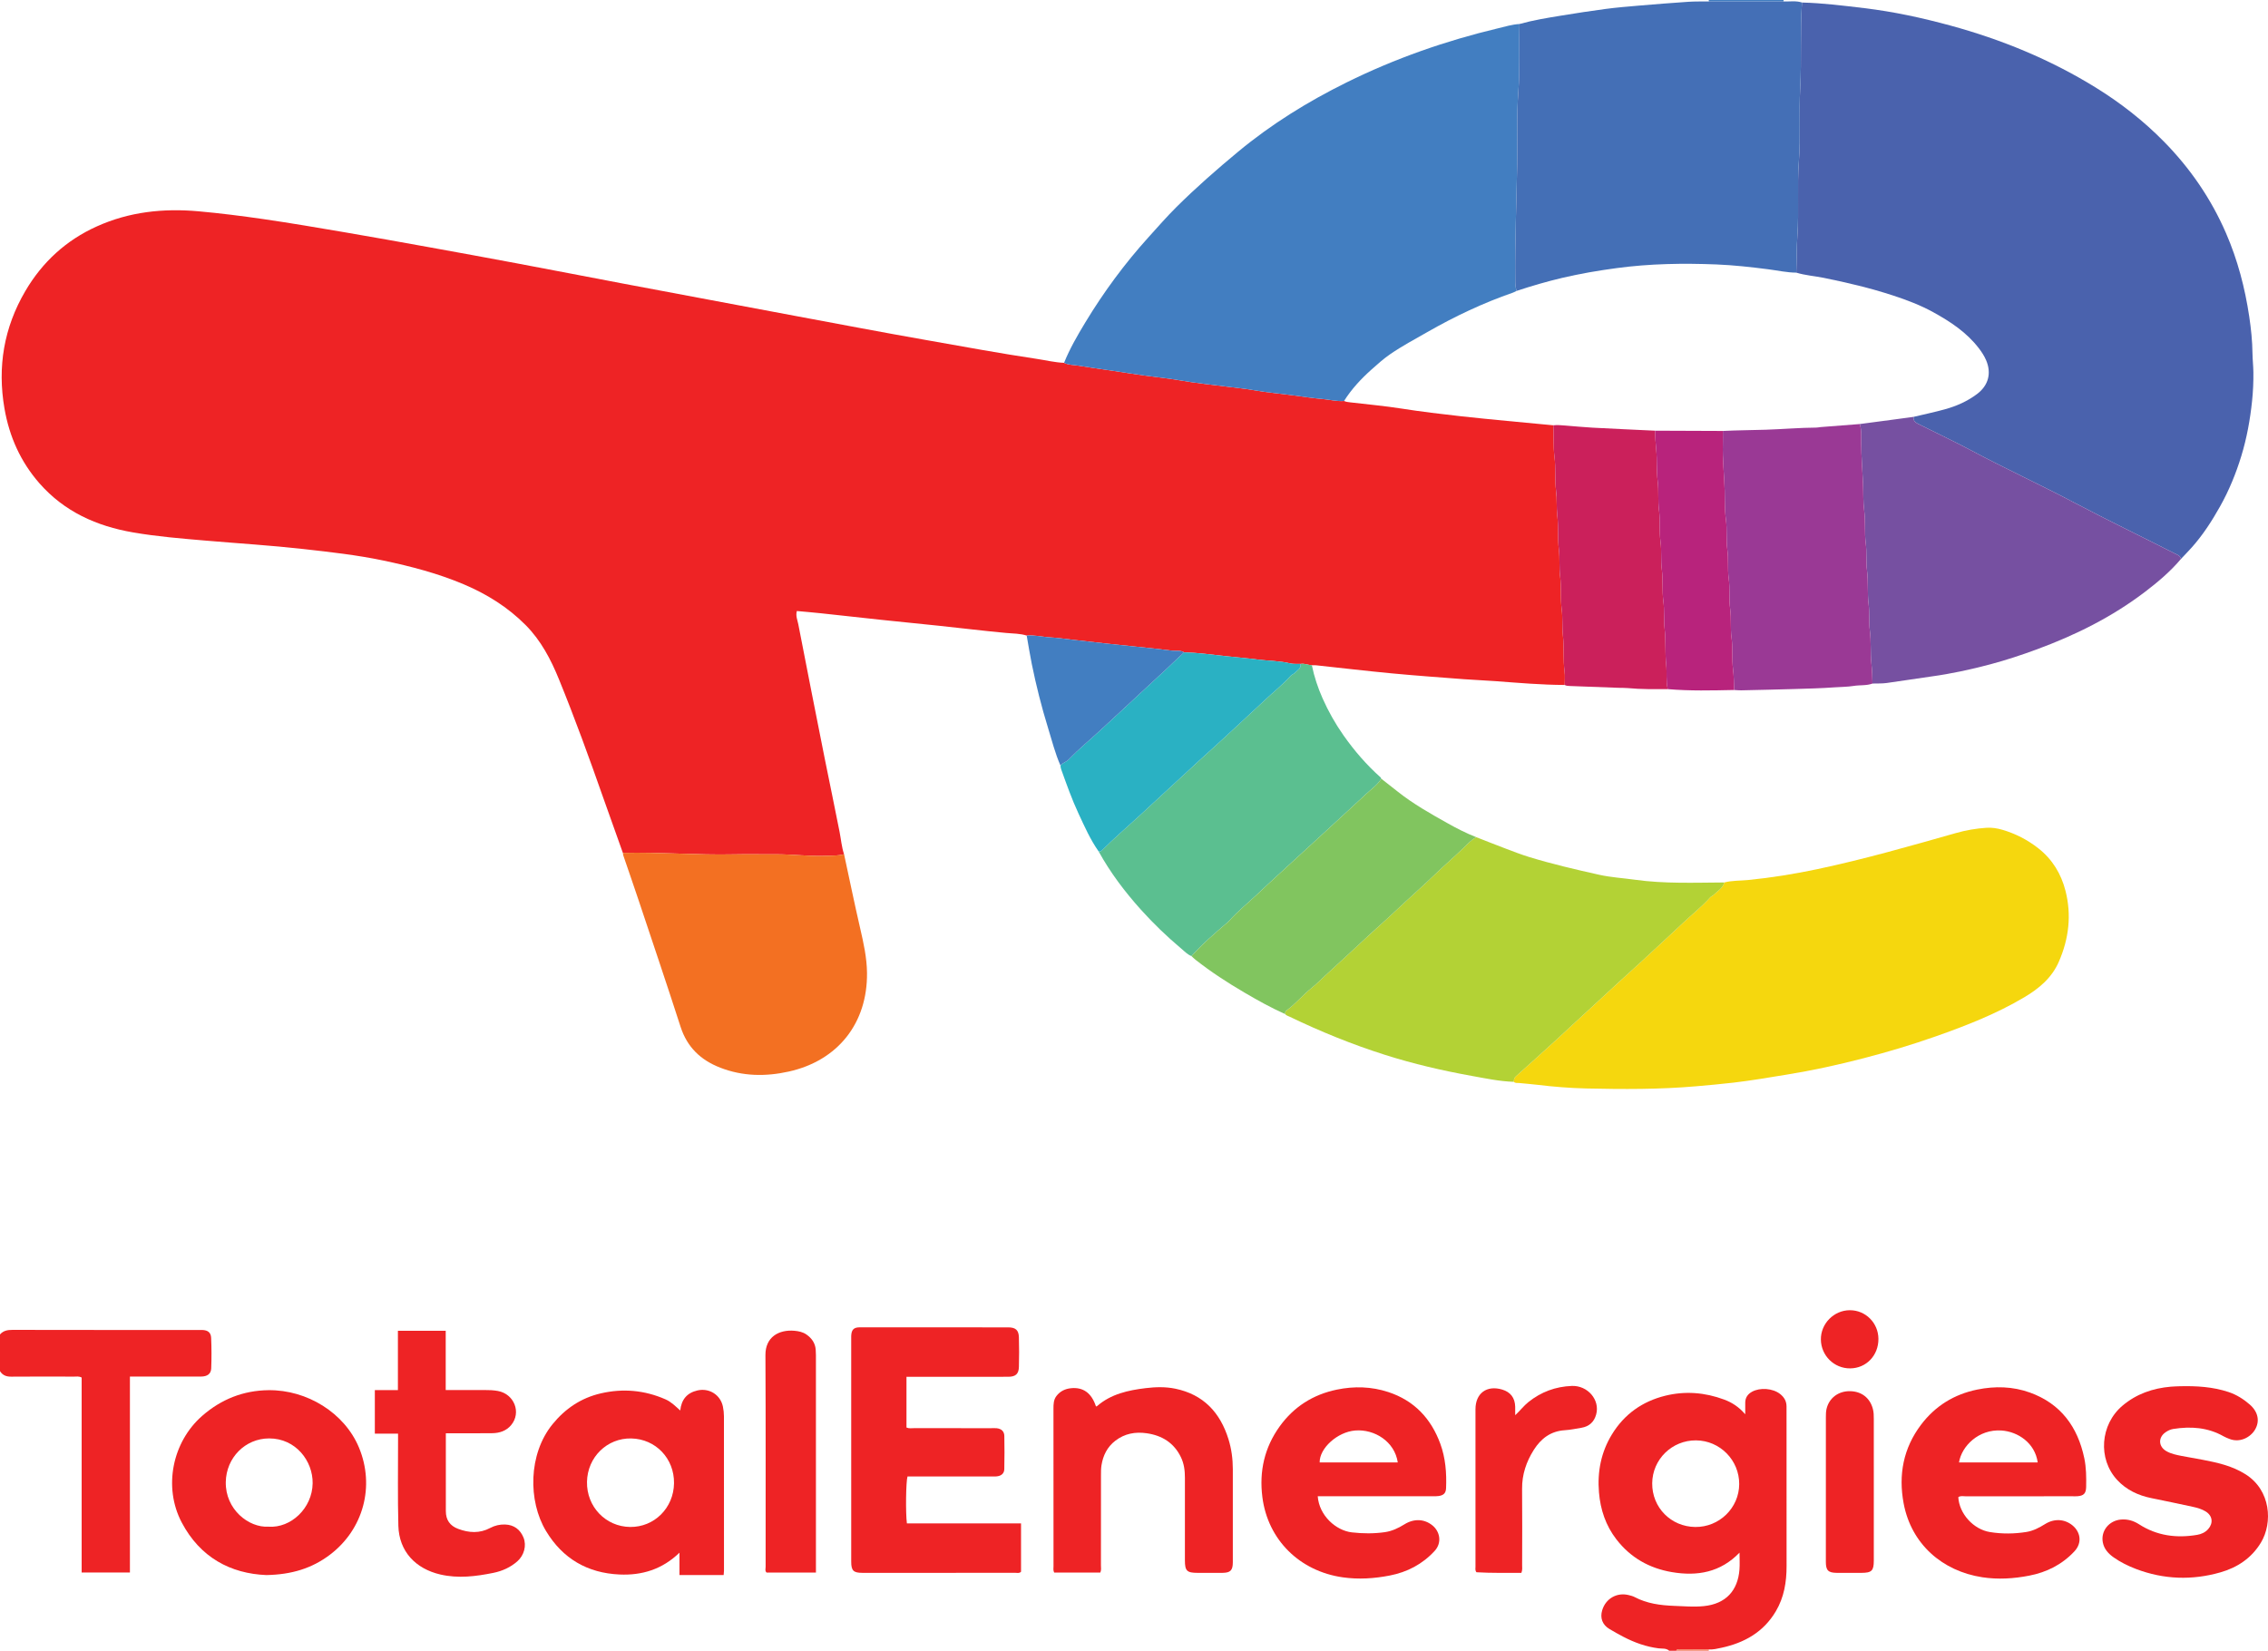 <?xml version="1.0" encoding="iso-8859-1"?>
<!-- Generator: Adobe Illustrator 27.0.0, SVG Export Plug-In . SVG Version: 6.00 Build 0)  -->
<svg version="1.1" id="Layer_1" xmlns="http://www.w3.org/2000/svg" xmlns:xlink="http://www.w3.org/1999/xlink" x="0px" y="0px"
	 viewBox="0 0 1606.025 1169" style="enable-background:new 0 0 1606.025 1169;" xml:space="preserve">
<g>
	<path style="fill:#EE2325;" d="M1182,1169c-2.149-1.943-4.976-1.387-7.436-1.691c-8.884-1.096-17.08-4.081-24.944-8.145
		c-3.392-1.753-6.715-3.647-9.998-5.598c-4.928-2.929-6.729-7.774-5.063-13.261c2.507-8.26,10.377-12.782,18.731-10.717
		c1.444,0.357,2.939,0.726,4.24,1.412c8.765,4.626,18.256,5.856,27.963,6.23c6.976,0.268,13.906,0.882,20.934,0.183
		c15.897-1.581,24.165-11.211,25.322-25.795c0.31-3.91,0.047-7.865,0.047-12.089c-13.469,13.973-29.826,16.854-47.85,13.799
		c-16.084-2.726-29.364-10.265-39.374-23.249c-7.53-9.766-11.283-21.045-12.298-33.184c-1.222-14.609,1.442-28.476,9.191-41.133
		c8.785-14.35,21.595-23.373,37.752-27.354c14.065-3.466,28.044-2.355,41.673,2.713c5.518,2.052,10.364,5.108,14.952,10.431
		c0-3.552-0.029-5.946,0.007-8.339c0.053-3.497,1.791-5.969,4.788-7.622c5.727-3.159,14.734-2.449,19.838,1.536
		c2.92,2.28,4.634,5.152,4.608,8.958c-0.029,4.164,0.009,8.328,0.009,12.491c0.001,33.478-0.043,66.955,0.023,100.433
		c0.022,11.329-1.753,22.169-7.615,32.067c-8.733,14.746-22.286,22.348-38.544,25.834c-2.907,0.624-5.847,1.353-8.882,1.152
		c-7.044-0.032-14.088-0.062-21.132-0.1c-0.844-0.004-1.638,0.046-1.94,1.038C1185.333,1169,1183.667,1169,1182,1169z
		 M1169.964,1050.423c-0.133,17.133,13.245,30.723,30.453,30.936c17.019,0.211,31.066-13.47,31.154-30.342
		c0.088-16.966-13.619-30.865-30.57-30.996C1183.983,1019.888,1170.095,1033.492,1169.964,1050.423z"/>
	<path style="fill:#EE2325;" d="M0,945c2.37-2.694,5.354-3.231,8.865-3.223c43.981,0.1,87.962,0.066,131.943,0.066
		c0.833,0,1.667-0.031,2.499,0.006c3.895,0.176,6.044,1.76,6.213,5.678c0.308,7.148,0.321,14.326,0.048,21.476
		c-0.151,3.966-2.765,5.815-7.258,5.833c-11.661,0.046-23.323,0.016-34.985,0.016c-4.958,0-9.917,0-15.324,0
		c0,46.415,0,92.468,0,138.759c-11.526,0-22.596,0-34.18,0c0-46.214,0-92.257,0-138.087c-2.068-1.045-3.754-0.647-5.375-0.651
		c-14.827-0.035-29.655-0.096-44.48,0.035C4.49,974.938,1.845,973.959,0,971C0,962.333,0,953.667,0,945z"/>
	<path style="fill:#427EC1;" d="M1263,0c-0.023,0.337-0.046,0.674-0.069,1.011c-17.607,0.007-35.214,0.013-52.821,0.02
		c-0.036-0.344-0.073-0.687-0.11-1.031C1227.667,0,1245.333,0,1263,0z"/>
	<path style="fill:#F47D5F;" d="M1187,1169c0.302-0.991,1.096-1.042,1.94-1.038c7.044,0.037,14.088,0.067,21.132,0.1
		c-0.024,0.313-0.048,0.625-0.072,0.938C1202.333,1169,1194.667,1169,1187,1169z"/>
	<path style="fill:#EE2325;" d="M1107.987,485.064c-16.324-0.06-32.573-1.46-48.833-2.687c-7.468-0.563-14.959-0.813-22.425-1.384
		c-17.085-1.305-34.179-2.526-51.235-4.141c-17.869-1.692-35.697-3.808-53.545-5.718c-0.984-0.105-1.989-0.02-2.985-0.023
		c-2.681-0.134-5.22-1.445-7.976-0.957c-2.471-0.1-5.04,0.2-7.395-0.375c-7.61-1.859-15.425-1.736-23.119-2.732
		c-7.725-1-15.501-1.598-23.244-2.465c-9.551-1.07-19.079-2.361-28.703-2.631c-2.737-1.667-5.843-0.83-8.762-1.211
		c-8.21-1.072-16.457-1.869-24.693-2.747c-7.246-0.772-14.499-1.481-21.743-2.268c-8.062-0.876-16.116-1.815-24.175-2.717
		c-5.096-0.571-10.181-1.347-15.293-1.626c-5.625-0.307-11.155-1.797-16.835-1.295c-4.66-1.48-9.549-1.399-14.325-1.831
		c-15.738-1.423-31.414-3.392-47.125-5.04c-13.895-1.458-27.8-2.814-41.694-4.285c-14.22-1.505-28.428-3.12-42.647-4.637
		c-5.59-0.596-11.195-1.056-16.964-1.594c-0.968,3.446,0.461,6.447,1.035,9.414c6.152,31.796,12.433,63.566,18.757,95.328
		c3.437,17.262,7.122,34.475,10.482,51.752c1.022,5.254,1.444,10.625,3.157,15.742c-3.857,1.112-7.819,0.926-11.773,1.111
		c-12.448,0.582-24.814-1.172-37.241-1.067c-9.649,0.082-19.303-0.164-28.948,0.05c-26.237,0.583-52.432-1.675-78.666-1.05
		c-4.623-12.97-9.298-25.922-13.86-38.913c-9.901-28.194-20.085-56.281-31.374-83.956c-5.752-14.103-12.704-27.464-23.586-38.424
		c-12.611-12.701-27.481-21.969-43.879-28.904c-18.281-7.732-37.379-12.714-56.746-16.793c-18.743-3.947-37.738-6.05-56.75-8.181
		c-23.004-2.579-46.094-3.989-69.143-5.96c-17.235-1.474-34.483-2.868-51.557-5.823c-25.804-4.465-48.566-14.656-66.197-34.716
		C14.55,327.028,6.596,309.15,3.159,289.268c-5.09-29.446-0.398-57.294,14.776-83.153c12.051-20.536,28.84-35.96,50.624-45.785
		c23.041-10.392,47.172-12.939,72.167-10.685c15.26,1.376,30.438,3.298,45.577,5.483c19.41,2.801,38.747,6.123,58.083,9.415
		c19.66,3.347,39.29,6.879,58.916,10.425c20.931,3.782,41.855,7.608,62.759,11.536c25.312,4.756,50.597,9.661,75.901,14.46
		c20.243,3.839,40.498,7.617,60.748,11.419c20.577,3.864,41.15,7.753,61.734,11.581c30.223,5.619,60.418,11.407,90.695,16.722
		c26.355,4.626,52.664,9.537,79.137,13.482c6.401,0.954,12.712,2.524,19.214,2.78c3.177,1.611,6.728,1.423,10.104,1.996
		c7.649,1.298,15.35,2.288,23.026,3.43c8.003,1.19,15.992,2.473,24.003,3.602c8.018,1.13,16.105,1.842,24.074,3.237
		c11.895,2.082,23.889,3.31,35.855,4.803c5.905,0.737,11.841,1.323,17.695,2.359c9.128,1.616,18.357,2.357,27.526,3.603
		c7.042,0.957,14.08,2.009,21.155,2.63c4.944,0.434,9.814,1.735,14.829,1.352c1.38,0.663,2.869,0.798,4.364,0.974
		c12.226,1.438,24.506,2.541,36.658,4.453c13.812,2.174,27.684,3.835,41.562,5.367c21.832,2.41,43.72,4.313,65.584,6.43
		c0.474,7.426-0.094,14.841,0.841,22.323c0.999,7.993,0.128,16.183,1.135,24.281c0.71,5.717,0.18,11.503,0.857,17.315
		c0.933,8.01,0.155,16.182,1.135,24.283c0.752,6.214,0.083,12.499,0.877,18.814c0.963,7.667,0.112,15.512,1.111,23.285
		c0.797,6.204,0.177,12.5,0.881,18.81c0.932,8.346,0.039,16.863,1.153,25.282C1108.325,478.688,1107.984,481.899,1107.987,485.064z"
		/>
	<path style="fill:#4A62AD;" d="M1276.041,1.79c14.808,0.376,29.473,2.225,44.164,3.983c20.649,2.471,40.896,6.865,60.902,12.318
		c36.223,9.874,70.682,24.023,102.714,43.779c17.637,10.878,33.907,23.566,48.434,38.324c18.598,18.893,33.392,40.413,44.006,64.839
		c8.268,19.026,13.451,38.84,16.497,59.248c1.273,8.532,2.171,17.148,2.277,25.81c0.055,4.492,0.586,8.981,0.643,13.451
		c0.088,6.798-0.218,13.638-0.922,20.401c-1.376,13.211-3.734,26.255-7.627,39.001c-3.797,12.432-8.7,24.384-15.056,35.717
		c-5.755,10.262-12.109,20.133-19.966,28.949c-2.495,2.8-5.128,5.479-7.698,8.213c-0.473-2.334-2.54-2.901-4.274-3.789
		c-23.525-12.044-47.373-23.437-70.746-35.797c-24.235-12.816-49.183-24.248-73.374-37.181
		c-11.945-6.386-24.242-12.115-36.349-18.201c-2.317-1.165-5.074-2.134-4.641-5.638c7.417-1.771,14.891-3.338,22.236-5.369
		c8.208-2.269,15.956-5.686,22.808-10.872c8-6.054,10.28-14.727,6.326-23.92c-1.323-3.076-3.151-5.846-5.183-8.492
		c-8.603-11.202-20.124-18.794-32.244-25.469c-9.005-4.96-18.632-8.61-28.425-11.819c-16.086-5.271-32.501-9.149-49.077-12.5
		c-6.48-1.31-13.121-1.755-19.474-3.7c0.326-8.749,0.189-17.484,0.796-26.26c1.212-17.51-0.294-35.098,1.041-52.684
		c1.303-17.166-0.018-34.429,0.925-51.689C1275.855,42.274,1274.605,21.994,1276.041,1.79z"/>
	<path style="fill:#427EC1;" d="M951.756,283.96c-5.015,0.383-9.885-0.918-14.829-1.352c-7.074-0.621-14.113-1.673-21.155-2.63
		c-9.169-1.246-18.398-1.988-27.526-3.603c-5.854-1.036-11.79-1.623-17.695-2.359c-11.966-1.493-23.959-2.721-35.855-4.803
		c-7.969-1.395-16.056-2.107-24.074-3.237c-8.011-1.129-16-2.411-24.003-3.602c-7.676-1.142-15.377-2.132-23.026-3.43
		c-3.377-0.573-6.928-0.385-10.104-1.996c4.043-10.053,9.467-19.398,15.049-28.624c13.025-21.527,27.89-41.706,44.789-60.386
		c6.476-7.158,12.811-14.439,19.662-21.247c13.938-13.851,28.691-26.767,43.823-39.31c23.559-19.527,49.364-35.474,76.686-48.99
		c34.293-16.964,70.225-29.512,107.435-38.39c4.981-1.188,9.903-2.719,15.068-3.003c-0.492,15.914,0.414,31.819-0.818,47.765
		c-1.328,17.183-0.523,34.491-0.843,51.739c-0.506,27.227-1.626,54.461-1.359,81.707c0.026,2.653,0.028,5.274,1.022,7.784
		c-0.896,0.422-1.761,0.932-2.692,1.254c-21.03,7.281-41.055,16.752-60.349,27.787c-8.923,5.104-18.014,9.933-26.508,15.767
		c-4.67,3.207-8.883,6.984-13.086,10.736C963.919,268.185,957.105,275.447,951.756,283.96z"/>
	<path style="fill:#F5D70E;" d="M1221.033,624.929c5.513-1.466,11.225-1.176,16.83-1.731c16.532-1.638,32.886-4.278,49.114-7.715
		c33.085-7.007,65.577-16.318,98.085-25.555c7.041-2,14.236-3.232,21.523-3.719c3.807-0.254,7.661,0.336,11.32,1.409
		c9.327,2.736,17.83,7.109,25.509,13.139c9.954,7.816,16.157,18.114,19.22,30.124c4.373,17.148,2.371,33.889-4.68,50.103
		c-5.026,11.558-14.081,19.066-24.568,25.292c-19.797,11.751-41.093,20.066-62.715,27.679
		c-16.737,5.892-33.729,10.966-50.884,15.422c-17.957,4.665-36.092,8.644-54.422,11.611c-12.6,2.04-25.19,4.237-37.861,5.703
		c-8.726,1.01-17.503,1.794-26.268,2.561c-25.923,2.269-51.877,2.153-77.827,1.566c-11.598-0.262-23.214-1.186-34.764-2.594
		c-4.286-0.522-8.598-0.819-12.893-1.272c-1.279-0.135-2.706,0.281-3.773-0.841c-0.017-1.513,0.177-2.762,1.508-3.948
		c9.867-8.785,19.638-17.679,29.418-26.562c3.547-3.221,7.043-6.516,10.534-9.776c9.07-8.468,18.327-16.731,27.371-25.222
		c7.474-7.017,15.201-13.752,22.682-20.745c9.429-8.813,19.014-17.458,28.373-26.34c6.369-6.044,13.318-11.474,19.187-18.046
		c0.668-0.748,1.745-1.076,2.375-1.714C1216.159,630.997,1219.95,629.108,1221.033,624.929z"/>
	<path style="fill:#446FB6;" d="M1074.002,205.992c-0.994-2.51-0.996-5.131-1.022-7.784c-0.267-27.246,0.852-54.479,1.359-81.707
		c0.321-17.248-0.484-34.556,0.843-51.739c1.232-15.946,0.326-31.851,0.818-47.765c9.722-2.73,19.675-4.338,29.616-5.96
		c10.465-1.708,20.947-3.337,31.459-4.721c7.732-1.017,15.516-1.671,23.289-2.329c11.748-0.994,23.501-1.939,35.265-2.724
		c4.811-0.321,9.653-0.17,14.481-0.233c17.607-0.007,35.214-0.013,52.821-0.02c4.373,0.202,8.81-0.661,13.11,0.779
		c-1.436,20.204-0.186,40.484-1.288,60.654c-0.943,17.259,0.379,34.522-0.925,51.689c-1.335,17.587,0.171,35.175-1.041,52.684
		c-0.608,8.775-0.47,17.511-0.796,26.26c-6.672-0.037-13.187-1.529-19.758-2.369c-12.198-1.561-24.419-2.946-36.68-3.438
		c-23.619-0.948-47.216-0.588-70.72,2.584c-12.973,1.751-25.841,3.911-38.584,6.921
		C1095.349,199.35,1084.627,202.488,1074.002,205.992z"/>
	<path style="fill:#B3D235;" d="M1221.033,624.929c-1.083,4.18-4.875,6.068-7.604,8.831c-0.63,0.638-1.708,0.966-2.375,1.714
		c-5.869,6.572-12.818,12.002-19.187,18.046c-9.359,8.881-18.944,17.526-28.373,26.34c-7.481,6.993-15.208,13.727-22.682,20.745
		c-9.043,8.491-18.301,16.754-27.371,25.222c-3.491,3.259-6.987,6.555-10.534,9.776c-9.781,8.882-19.551,17.776-29.418,26.562
		c-1.332,1.186-1.525,2.436-1.508,3.948c-10.14-0.303-20.036-2.433-29.957-4.219c-20.722-3.731-41.209-8.498-61.297-14.879
		c-23.114-7.343-45.527-16.433-67.37-26.95c-1.175-0.566-2.501-0.893-3.389-1.962c-0.024-1.052,0.258-1.97,1.15-2.619
		c6.448-4.696,11.506-10.937,17.727-15.903c3.352-2.676,6.385-5.778,9.532-8.688c9.125-8.44,18.34-16.786,27.411-25.282
		c7.497-7.022,15.263-13.747,22.721-20.789c9.283-8.766,18.893-17.176,28.084-26.026c6.459-6.219,13.271-12.051,19.712-18.295
		c2.773-2.688,5.543-5.681,9.028-7.663c6.948,2.711,13.875,5.479,20.852,8.114c5.556,2.099,11.104,4.265,16.777,5.999
		c16.28,4.976,32.84,8.823,49.458,12.532c8.4,1.874,16.861,2.328,25.28,3.509C1178.734,625.937,1199.898,625.048,1221.033,624.929z"
		/>
	<path style="fill:#7650A1;" d="M1355.025,295.217c-0.433,3.504,2.324,4.474,4.641,5.638c12.107,6.087,24.403,11.815,36.349,18.201
		c24.191,12.933,49.139,24.365,73.374,37.181c23.373,12.36,47.221,23.753,70.746,35.797c1.734,0.888,3.801,1.454,4.274,3.789
		c-7.446,8.818-16.182,16.221-25.322,23.196c-23.461,17.905-49.532,30.845-77.138,40.976c-10.751,3.946-21.633,7.553-32.655,10.478
		c-13.749,3.648-27.696,6.677-41.842,8.608c-10.519,1.435-20.994,3.186-31.515,4.608c-3.282,0.444-6.647,0.273-9.974,0.383
		c-0.107-4.771-0.273-9.507-0.781-14.29c-0.817-7.683-0.095-15.484-1.1-23.24c-0.802-6.19-0.106-12.47-0.886-18.772
		c-0.967-7.818-0.122-15.812-1.117-23.733c-0.8-6.36-0.059-12.802-0.884-19.272c-0.975-7.647-0.106-15.479-1.114-23.235
		c-0.805-6.19-0.526-12.517-0.803-18.759c-0.431-9.73-1.275-19.465-1.3-29.221c-0.011-4.443,0.319-8.915-1.006-13.26
		c7.982-1.058,15.965-2.114,23.947-3.176C1345.621,296.487,1350.323,295.849,1355.025,295.217z"/>
	<path style="fill:#F37022;" d="M441.073,603.981c26.234-0.625,52.429,1.633,78.666,1.05c9.645-0.214,19.299,0.032,28.948-0.05
		c12.427-0.105,24.794,1.649,37.241,1.067c3.954-0.185,7.916,0.001,11.773-1.111c3.785,17.517,7.392,35.075,11.424,52.535
		c2.398,10.388,4.707,20.746,4.826,31.455c0.397,35.622-20.598,62.185-55.375,69.915c-16.411,3.648-32.648,3.435-48.552-2.742
		c-13.802-5.36-23.411-14.451-28.078-28.911c-9.729-30.142-19.884-60.148-29.915-90.192c-3.468-10.387-7.092-20.722-10.624-31.088
		C441.2,605.299,441.18,604.625,441.073,603.981z"/>
	<path style="fill:#5BBF90;" d="M920.988,470.154c2.755-0.488,5.295,0.823,7.976,0.957c1.636,8.103,4.3,16.023,7.589,23.442
		c4.056,9.151,9.051,18.009,14.885,26.295c7.662,10.882,16.302,20.868,26.243,29.725c0.225,0.201,0.292,0.58,0.433,0.875
		c-2.687,4.493-7.006,7.322-10.716,10.812c-8.686,8.174-17.584,16.112-26.295,24.25c-7.865,7.348-15.895,14.507-23.785,21.817
		c-8.625,7.991-17.395,15.833-25.902,23.937c-6.968,6.638-14.521,12.661-21.006,19.806c-0.335,0.369-0.692,0.724-1.069,1.049
		c-8.876,7.638-17.825,15.197-25.636,23.973c-2.976-1.213-5.143-3.575-7.513-5.569c-10.036-8.445-19.487-17.538-28.252-27.288
		c-11.401-12.683-21.667-26.232-29.923-41.219c0.854,0.01,1.625-0.157,2.269-0.8c8.441-8.425,17.475-16.207,26.264-24.254
		c3.291-3.013,6.599-6.036,9.833-9.078c9.167-8.623,18.582-16.974,27.745-25.594c7.352-6.917,14.973-13.532,22.342-20.412
		c9.44-8.815,19.029-17.471,28.395-26.358c6.374-6.048,13.306-11.502,19.225-18.037c0.749-0.827,2.038-1.162,2.795-1.985
		C918.602,474.634,921.509,473.478,920.988,470.154z"/>
	<path style="fill:#9A3995;" d="M1316.971,300.289c1.325,4.345,0.995,8.817,1.006,13.26c0.025,9.756,0.868,19.491,1.3,29.221
		c0.276,6.242-0.002,12.569,0.803,18.759c1.008,7.756,0.139,15.587,1.114,23.235c0.825,6.47,0.084,12.912,0.884,19.272
		c0.996,7.921,0.15,15.915,1.117,23.733c0.78,6.302,0.085,12.582,0.886,18.772c1.004,7.756,0.283,15.558,1.1,23.24
		c0.508,4.784,0.674,9.519,0.781,14.29c-4.295,1.589-8.877,0.945-13.302,1.668c-4.4,0.72-8.934,0.672-13.407,0.999
		c-9.437,0.689-18.91,0.915-28.372,1.199c-12.636,0.38-25.276,0.649-37.915,0.928c-1.653,0.036-3.312-0.151-4.968-0.235
		c-0.181-4.932-0.183-9.829-0.804-14.789c-0.918-7.33-0.033-14.801-1.057-22.24c-0.917-6.664-0.041-13.463-0.957-20.256
		c-0.964-7.149-0.051-14.468-1.044-21.741c-0.91-6.666-0.039-13.463-0.956-20.256c-0.966-7.148-0.05-14.468-1.044-21.741
		c-0.911-6.666-0.655-13.515-0.848-20.24c-0.318-11.074-1.62-22.115-1.303-33.208c0.085-2.99,0.01-5.984,0.008-8.976
		c10.123-0.515,20.262-0.54,30.39-0.869c11.963-0.388,23.895-1.433,35.868-1.516c0.987-0.007,1.97-0.275,2.96-0.352
		C1298.464,301.718,1307.718,301.006,1316.971,300.289z"/>
	<path style="fill:#EE2325;" d="M641.897,975.002c0,12.237,0,23.992,0,35.932c1.845,0.808,3.688,0.439,5.45,0.442
		c18.16,0.034,36.32,0.02,54.48,0.021c1.333,0,2.68-0.116,3.996,0.036c3.296,0.38,5.301,2.178,5.371,5.469
		c0.164,7.825,0.141,15.658-0.026,23.483c-0.061,2.837-1.822,4.534-4.641,5.036c-1.457,0.259-2.983,0.175-4.478,0.176
		c-19.823,0.009-39.647,0.006-59.423,0.006c-1.11,3.398-1.421,25.751-0.433,33.211c26.822,0,53.718,0,80.826,0
		c0,11.772,0,23.045,0,34.219c-1.162,1.278-2.577,0.795-3.838,0.796c-36.153,0.027-72.306,0.027-108.46,0.016
		c-6.385-0.002-7.953-1.535-7.955-7.924c-0.016-52.814-0.008-105.627-0.007-158.441c0-0.5-0.017-1.001,0.007-1.499
		c0.211-4.382,1.823-6.008,6.119-6.008c34.987-0.002,69.974,0.005,104.96,0.033c5.281,0.004,7.498,1.864,7.655,6.974
		c0.215,6.991,0.2,13.997,0.013,20.989c-0.136,5.087-2.37,7.016-7.608,7.022c-22.158,0.025-44.317,0.011-66.475,0.011
		C645.633,975.002,643.839,975.002,641.897,975.002z"/>
	<path style="fill:#81C55F;" d="M843.704,677.094c7.811-8.776,16.76-16.335,25.636-23.973c0.378-0.325,0.734-0.68,1.069-1.049
		c6.485-7.145,14.038-13.168,21.006-19.806c8.507-8.104,17.276-15.946,25.902-23.937c7.89-7.31,15.92-14.47,23.785-21.817
		c8.711-8.138,17.609-16.077,26.295-24.25c3.71-3.491,8.028-6.32,10.716-10.812c3.899,3.061,7.813,6.104,11.695,9.188
		c10.926,8.682,23.03,15.495,35.152,22.297c6.603,3.705,13.305,7.172,20.373,9.902c-3.485,1.982-6.256,4.975-9.028,7.663
		c-6.441,6.244-13.253,12.075-19.712,18.295c-9.191,8.85-18.801,17.26-28.084,26.026c-7.458,7.042-15.225,13.767-22.721,20.789
		c-9.071,8.496-18.286,16.843-27.411,25.282c-3.146,2.91-6.18,6.012-9.532,8.688c-6.221,4.966-11.279,11.207-17.727,15.903
		c-0.892,0.65-1.174,1.567-1.15,2.619c-9.968-4.426-19.483-9.748-28.864-15.251c-11.938-7.002-23.565-14.532-34.461-23.116
		C845.609,678.92,844.68,677.977,843.704,677.094z"/>
	<path style="fill:#CB205B;" d="M1107.987,485.064c-0.003-3.166,0.338-6.377-0.074-9.488c-1.114-8.419-0.221-16.936-1.153-25.282
		c-0.705-6.31-0.084-12.606-0.881-18.81c-0.999-7.773-0.148-15.617-1.111-23.285c-0.794-6.315-0.125-12.6-0.877-18.814
		c-0.98-8.101-0.202-16.273-1.135-24.283c-0.677-5.812-0.146-11.598-0.857-17.315c-1.006-8.097-0.135-16.288-1.135-24.281
		c-0.935-7.482-0.367-14.897-0.841-22.323c2.824-0.337,5.636-0.045,8.447,0.172c6.448,0.498,12.887,1.156,19.343,1.503
		c14.746,0.791,29.499,1.435,44.249,2.138c0.115,4.447,0.398,8.864,0.83,13.307c0.732,7.54,0.132,15.17,1.078,22.774
		c0.833,6.696,0.001,13.485,0.914,20.293c0.982,7.322,0.065,14.826,1.072,22.27c0.881,6.516,0.066,13.151,0.929,19.79
		c0.952,7.327,0.091,14.827,1.073,22.27c0.86,6.52,0.178,13.153,0.91,19.789c0.919,8.341,0.215,16.833,1.106,25.264
		c0.604,5.716-0.289,11.567,1.089,17.266c-9.452,0.017-18.906,0.173-28.337-0.741c-2.142-0.208-4.312-0.112-6.469-0.191
		c-11.436-0.421-22.871-0.855-34.306-1.278C1110.523,485.76,1109.191,485.75,1107.987,485.064z"/>
	<path style="fill:#EE2325;" d="M512.436,1115.403c-10.584,0-20.682,0-31.288,0c0-5.161,0-10.187,0-15.842
		c-12.255,11.877-26.616,16.161-42.419,15.453c-22.69-1.017-40.281-11.18-52.101-30.834c-12.747-21.196-12.595-54.449,4.648-75.611
		c9.01-11.058,20.215-18.607,34.199-21.834c15.732-3.631,30.992-2.253,45.797,4.249c4.034,1.771,7.051,4.864,10.424,7.888
		c0.822-7.769,4.764-12.477,12.13-14.191c8.353-1.944,16.362,3.054,18.088,11.426c0.467,2.266,0.73,4.618,0.733,6.931
		c0.044,36.469,0.032,72.937,0.023,109.406C512.669,1113.255,512.545,1114.068,512.436,1115.403z M477.285,1050.394
		c0.24-17.516-12.958-31.355-30.258-31.729c-17.111-0.369-31.012,13.218-31.363,30.656c-0.355,17.631,13.172,31.816,30.541,32.027
		C463.322,1081.556,477.045,1067.889,477.285,1050.394z"/>
	<path style="fill:#EE2325;" d="M933.122,1059.603c1.004,13.793,12.997,24.3,24.16,25.574c7.827,0.894,15.607,0.958,23.383-0.156
		c5-0.716,9.492-2.827,13.767-5.49c6.86-4.272,14.147-3.938,19.925,0.729c5.179,4.183,6.982,12.135,1.554,18.046
		c-8.668,9.441-19.45,15.033-31.789,17.432c-10.951,2.129-22.055,2.873-33.241,1.286c-30.589-4.34-53.104-26.568-56.957-56.781
		c-2.337-18.325,1.473-35.115,12.211-50.06c10.001-13.919,23.651-22.616,40.512-26.097c12.291-2.537,24.522-2.192,36.44,1.719
		c18.306,6.007,30.258,18.685,36.821,36.581c3.722,10.148,4.532,20.74,4.093,31.45c-0.143,3.49-1.646,5.042-5.169,5.59
		c-1.467,0.228-2.986,0.168-4.481,0.169c-25.313,0.009-50.627,0.006-75.94,0.006
		C936.777,1059.603,935.146,1059.603,933.122,1059.603z M989.791,1035.633c-2.172-14.771-16.463-23.705-30.162-22.597
		c-12.551,1.015-25.305,12.534-25.143,22.597C952.911,1035.633,971.336,1035.633,989.791,1035.633z"/>
	<path style="fill:#EE2325;" d="M1386.72,1060.251c0.656,11.72,10.703,22.815,22.409,24.705c8.616,1.391,17.274,1.31,25.856-0.072
		c4.777-0.769,9.08-3.023,13.21-5.601c6.527-4.074,13.888-3.599,19.469,1.019c5.253,4.346,7.205,11.992,1.245,18.353
		c-8.781,9.371-19.607,14.773-31.944,17.166c-10.97,2.128-22.087,2.847-33.244,1.141c-28.336-4.335-50.301-23.501-55.706-52.311
		c-3.792-20.213-0.232-39.118,12.349-55.738c10.019-13.235,23.349-21.495,39.667-24.841c12.65-2.594,25.266-2.283,37.385,2.082
		c21.815,7.858,33.833,24.223,38.518,46.454c1.417,6.722,1.454,13.563,1.321,20.391c-0.09,4.636-1.727,6.268-6.277,6.589
		c-1.16,0.082-2.331,0.014-3.497,0.014c-25.15,0-50.299-0.013-75.449,0.028C1390.26,1059.634,1388.365,1059.086,1386.72,1060.251z
		 M1442.943,1035.631c-1.878-13.663-13.937-21.843-25.731-22.599c-16.124-1.034-28.146,11.089-29.987,22.599
		C1405.678,1035.631,1424.099,1035.631,1442.943,1035.631z"/>
	<path style="fill:#EE2325;" d="M188.593,1115.413c-25.273-1.029-46.839-12.411-59.925-37.271
		c-13.145-24.971-6.695-56.977,14.569-75.529c13.447-11.732,29.066-17.93,46.895-18.133c27.364-0.312,53.868,16.135,64.064,40.633
		c11.389,27.365,3.148,57.961-20.591,75.925C220.962,1110.603,206.595,1115.084,188.593,1115.413z M190.167,1081.15
		c15.757,1.114,30.98-12.996,31.225-30.737c0.217-15.745-11.929-31.812-30.82-31.775c-16.96,0.033-30.377,13.69-30.689,30.876
		C159.532,1068.866,176.029,1081.97,190.167,1081.15z"/>
	<path style="fill:#EE2325;" d="M1543.659,981.691c11.673-0.278,23.217,0.376,34.441,4.1c5.653,1.875,10.523,4.977,14.934,8.789
		c6.046,5.225,7.32,11.873,3.816,17.832c-3.187,5.419-10.665,9.52-18.11,6.591c-1.385-0.545-2.795-1.079-4.084-1.812
		c-11.241-6.39-23.279-7.21-35.74-5.239c-2.028,0.321-3.811,1.196-5.453,2.337c-5.328,3.706-5.085,10.114,0.597,13.378
		c3.343,1.92,7.116,2.67,10.888,3.4c9.93,1.921,19.976,3.311,29.711,6.153c5.436,1.587,10.614,3.774,15.439,6.808
		c17.924,11.269,19.432,34.302,10.899,48.422c-6.661,11.022-16.751,17.635-28.668,21.049c-20.043,5.742-40.095,5.073-59.73-2.383
		c-5.604-2.128-10.976-4.773-15.888-8.232c-3.76-2.648-6.795-5.963-7.671-10.668c-1.511-8.115,4.449-15.473,12.992-16.135
		c4.628-0.359,8.77,0.849,12.736,3.4c12.641,8.13,26.542,9.929,41.123,7.445c2.941-0.501,5.704-1.725,7.799-4.103
		c3.695-4.194,3.058-9.367-1.652-12.355c-2.846-1.806-6.072-2.703-9.316-3.406c-9.722-2.105-19.457-4.149-29.206-6.126
		c-9.373-1.901-17.741-5.802-24.277-12.854c-13.852-14.946-12.052-39.265,3.733-52.626c9.869-8.354,21.477-12.349,34.203-13.454
		C1539.328,981.813,1541.497,981.79,1543.659,981.691z"/>
	<path style="fill:#EE2325;" d="M779.152,1113.63c-10.896,0-21.798,0-32.683,0c-0.789-1.601-0.454-3.115-0.455-4.569
		c-0.021-37.15-0.008-74.3-0.032-111.45c-0.002-3.201,0.065-6.347,2.129-9.028c2.59-3.362,6.097-5.061,10.259-5.485
		c8.615-0.878,14.475,3.327,17.62,12.615c0.236,0.351,0.499,0.354,0.836,0.061c9.896-8.59,22.011-11.233,34.506-12.744
		c6.964-0.842,13.985-1.029,20.888,0.389c19.941,4.098,31.812,16.864,37.695,35.782c2.134,6.863,3.07,13.962,3.077,21.156
		c0.022,21.99,0.02,43.98,0.001,65.97c-0.005,5.761-1.685,7.47-7.347,7.513c-5.83,0.045-11.661,0.013-17.492,0.009
		c-7.687-0.005-9.088-1.36-9.091-8.887c-0.009-19.491-0.018-38.982,0.008-58.474c0.007-5.047-0.601-9.937-2.83-14.552
		c-4.92-10.188-13.373-15.386-24.235-16.948c-8.018-1.153-15.558,0.174-22.182,5.272c-5.736,4.414-8.691,10.379-9.823,17.338
		c-0.371,2.285-0.364,4.646-0.366,6.973c-0.025,21.324-0.004,42.647-0.031,63.971C779.602,1110.167,779.971,1111.85,779.152,1113.63
		z"/>
	<path style="fill:#2AB1C3;" d="M920.988,470.154c0.521,3.324-2.385,4.48-4.102,6.346c-0.757,0.823-2.046,1.158-2.795,1.985
		c-5.919,6.535-12.851,11.99-19.225,18.037c-9.367,8.887-18.955,17.543-28.395,26.358c-7.369,6.88-14.99,13.495-22.342,20.412
		c-9.163,8.62-18.578,16.971-27.745,25.594c-3.234,3.042-6.542,6.065-9.833,9.078c-8.789,8.047-17.824,15.83-26.264,24.254
		c-0.644,0.643-1.415,0.81-2.269,0.8c-5.956-8.414-10.075-17.825-14.395-27.093c-4.673-10.025-8.341-20.477-12.093-30.882
		c-0.347-0.963-0.579-1.888-0.565-2.892c1.495-2.038,4.092-2.517,5.843-4.339c7.226-7.519,15.332-14.106,22.951-21.204
		c9.083-8.462,18.281-16.799,27.307-25.314c6.63-6.255,13.451-12.311,20.051-18.601c3.768-3.59,7.538-7.236,11.411-10.743
		c9.623,0.27,19.152,1.561,28.703,2.631c7.743,0.867,15.519,1.465,23.244,2.465c7.694,0.996,15.509,0.874,23.119,2.732
		C915.948,470.354,918.517,470.054,920.988,470.154z"/>
	<path style="fill:#EE2325;" d="M315.71,1015.002c0,18.821-0.005,36.981,0.003,55.141c0.003,6.199,2.882,10.368,8.736,12.559
		c7.664,2.869,15.22,3.313,22.659-0.649c3.308-1.762,6.876-2.58,10.557-2.45c6.282,0.223,10.692,3.487,13.034,9.24
		c2.305,5.66,0.45,12.585-4.343,16.817c-4.851,4.284-10.681,6.896-16.894,8.167c-12.426,2.543-24.979,4.106-37.597,1.187
		c-17.525-4.054-29.289-16.278-29.777-34.526c-0.534-19.981-0.182-39.986-0.216-59.981c-0.003-1.637,0-3.275,0-5.265
		c-5.538,0-10.807,0-16.441,0c0-10.37,0-20.391,0-30.836c5.381,0,10.651,0,16.342,0c0-14.172,0-27.935,0-41.976
		c11.355,0,22.284,0,33.853,0c0,13.79,0,27.665,0,41.964c9.586,0,18.54,0.039,27.493-0.021c3.177-0.021,6.346,0.092,9.454,0.663
		c11.617,2.135,16.772,15.355,9.369,24.182c-3.404,4.059-8.156,5.651-13.331,5.716c-9.163,0.115-18.328,0.053-27.492,0.065
		C319.481,1015.004,317.843,1015.002,315.71,1015.002z"/>
	<path style="fill:#B8237C;" d="M1180.965,488.021c-1.378-5.699-0.485-11.55-1.089-17.266c-0.891-8.43-0.187-16.923-1.106-25.264
		c-0.731-6.636-0.049-13.269-0.91-19.789c-0.982-7.443-0.121-14.943-1.073-22.27c-0.863-6.639-0.048-13.274-0.929-19.79
		c-1.007-7.444-0.09-14.948-1.072-22.27c-0.913-6.808-0.081-13.597-0.914-20.293c-0.946-7.604-0.346-15.234-1.078-22.774
		c-0.432-4.444-0.715-8.86-0.83-13.307c16.01,0.062,32.02,0.124,48.03,0.186c0.002,2.992,0.077,5.986-0.008,8.976
		c-0.316,11.094,0.985,22.134,1.303,33.208c0.193,6.725-0.063,13.575,0.848,20.24c0.994,7.273,0.078,14.593,1.044,21.741
		c0.918,6.793,0.046,13.591,0.956,20.256c0.993,7.273,0.08,14.592,1.044,21.741c0.916,6.793,0.04,13.592,0.957,20.256
		c1.024,7.439,0.139,14.91,1.057,22.24c0.621,4.96,0.623,9.857,0.804,14.789C1212.313,488.95,1196.628,489.358,1180.965,488.021z"/>
	<path style="fill:#EE2325;" d="M577.784,1113.632c-11.967,0-23.413,0-34.956,0c-1.251-1.143-0.669-2.744-0.67-4.16
		c-0.032-49.968,0.127-99.938-0.135-149.904c-0.067-12.71,9.455-18.11,20.505-17.165c2.923,0.25,5.962,0.873,8.479,2.62
		c3.713,2.577,6.218,5.991,6.608,10.658c0.111,1.325,0.164,2.659,0.164,3.989c0.008,50.135,0.006,100.27,0.006,150.405
		C577.784,1111.066,577.784,1112.057,577.784,1113.632z"/>
	<path style="fill:#EE2325;" d="M1077.339,1113.851c-10.779-0.042-21.384,0.202-31.826-0.434c-1.087-1.391-0.682-2.768-0.682-4.047
		c-0.022-37.124-0.028-74.249-0.008-111.373c0.006-11.348,7.983-17.209,18.897-13.957c5.917,1.763,9.029,5.821,9.224,12.095
		c0.057,1.825,0.009,3.654,0.009,6.068c3.475-3.204,6.002-6.624,9.33-9.287c9.021-7.221,19.218-10.981,30.702-11.437
		c11.318-0.449,20.155,9.902,17.293,20.227c-1.487,5.366-4.996,8.488-10.437,9.408c-3.936,0.666-7.877,1.477-11.847,1.731
		c-9.874,0.633-16.768,5.874-21.827,13.843c-5.346,8.423-8.444,17.542-8.341,27.728c0.182,17.978,0.06,35.958,0.033,53.938
		C1077.856,1109.987,1078.171,1111.659,1077.339,1113.851z"/>
	<path style="fill:#427EC1;" d="M838.526,461.951c-3.873,3.507-7.643,7.152-11.411,10.743c-6.601,6.29-13.422,12.346-20.051,18.601
		c-9.025,8.515-18.224,16.853-27.307,25.314c-7.619,7.098-15.725,13.684-22.951,21.204c-1.751,1.822-4.348,2.301-5.843,4.339
		c-3.81-8.593-6.065-17.71-8.823-26.646c-4.617-14.955-8.441-30.133-11.549-45.476c-1.341-6.616-2.385-13.293-3.564-19.942
		c5.68-0.502,11.209,0.987,16.835,1.295c5.112,0.279,10.197,1.055,15.293,1.626c8.059,0.902,16.113,1.841,24.175,2.717
		c7.244,0.787,14.497,1.496,21.743,2.268c8.235,0.878,16.482,1.674,24.693,2.747C832.683,461.121,835.789,460.284,838.526,461.951z"
		/>
	<path style="fill:#EE2325;" d="M1326.886,1054.744c0,16.818,0.005,33.635-0.003,50.453c-0.003,7.19-1.491,8.641-8.835,8.653
		c-5.828,0.01-11.656,0.049-17.484-0.011c-5.969-0.061-7.628-1.764-7.63-7.774c-0.011-34.135-0.013-68.27,0.014-102.404
		c0.002-1.985,0.026-4.03,0.476-5.944c1.809-7.701,8.366-12.608,16.475-12.533c8.31,0.077,14.327,4.804,16.355,12.676
		c0.594,2.304,0.625,4.605,0.626,6.931C1326.89,1021.442,1326.886,1038.093,1326.886,1054.744z"/>
	<path style="fill:#EE2325;" d="M1309.869,927.855c11.172-0.049,20.181,8.933,20.287,20.227c0.111,11.762-8.576,20.87-19.992,20.962
		c-11.365,0.091-20.619-9.018-20.752-20.429C1289.281,937.359,1298.597,927.904,1309.869,927.855z"/>
</g>
</svg>
